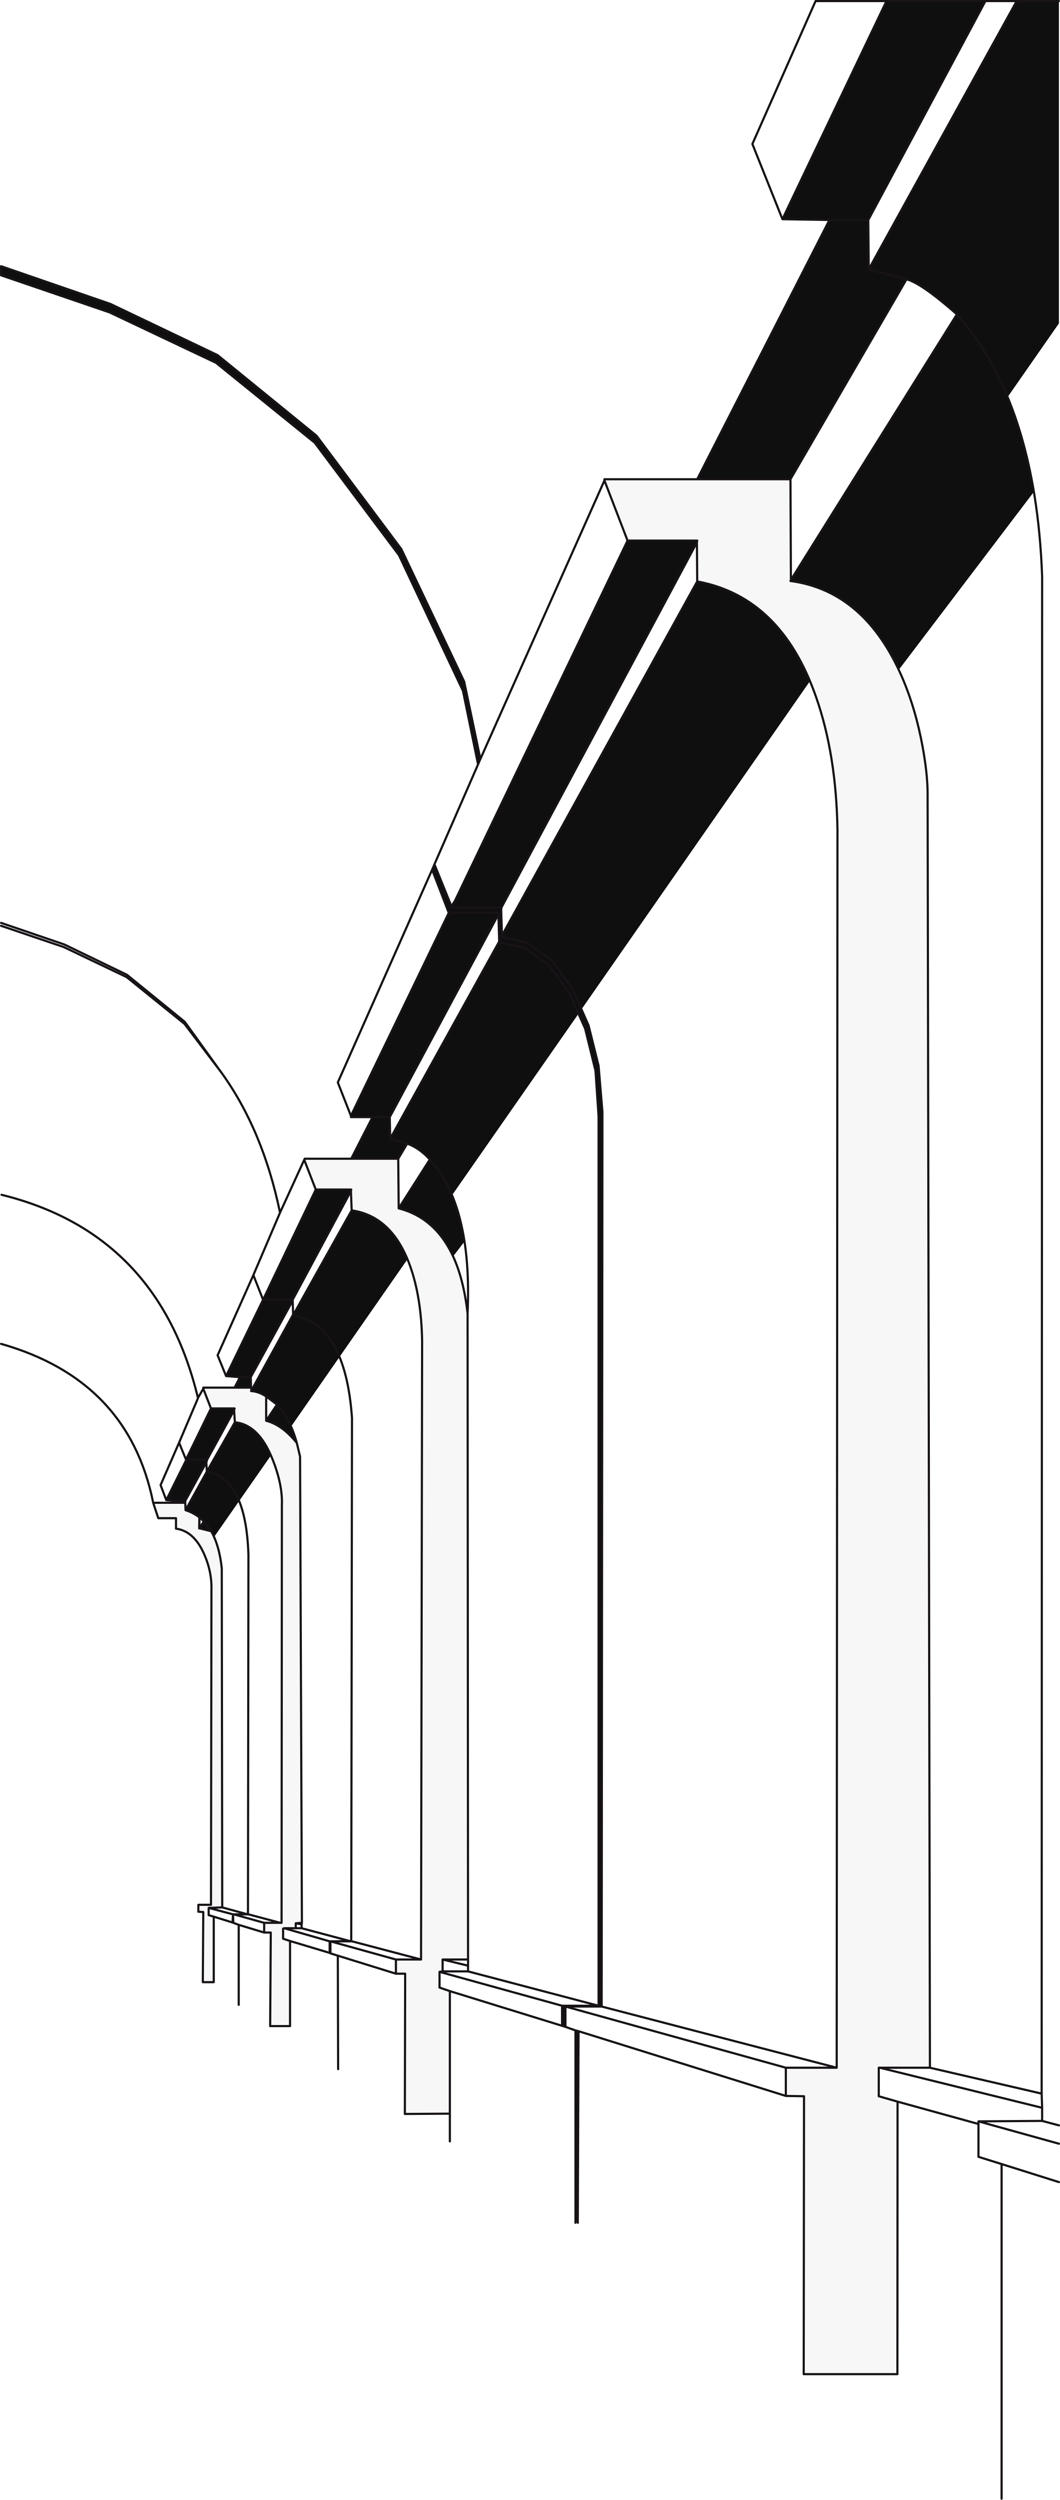 <?xml version="1.0" encoding="UTF-8" standalone="no"?>
<svg xmlns:xlink="http://www.w3.org/1999/xlink" height="810.85px" width="343.9px" xmlns="http://www.w3.org/2000/svg">
  <g transform="matrix(1.0, 0.0, 0.0, 1.0, 0.35, 600.35)">
    <path d="M343.2 -600.0 L343.2 -495.45 326.55 -471.55 Q332.2 -457.85 335.1 -440.85 L291.25 -383.1 Q285.75 -394.8 278.0 -401.8 268.7 -410.2 256.1 -411.9 L256.25 -412.25 310.1 -498.4 Q298.5 -508.6 293.75 -509.75 L256.1 -444.9 225.85 -444.9 268.75 -529.0 253.5 -529.25 287.25 -600.0 319.35 -600.0 281.35 -529.0 281.5 -513.0 329.5 -600.0 343.2 -600.0 M0.0 -511.05 L0.0 -514.0 35.5 -501.75 70.25 -485.15 102.35 -459.0 129.85 -422.25 150.25 -379.25 155.5 -354.15 154.75 -352.4 149.85 -376.25 129.1 -420.25 101.75 -456.75 69.75 -482.65 35.25 -499.0 0.0 -511.05 M225.85 -425.0 L225.75 -424.4 162.35 -306.0 162.25 -305.25 162.5 -296.9 225.85 -411.75 Q250.8 -407.15 262.45 -379.45 L188.3 -272.95 190.6 -267.75 193.8 -254.85 193.7 -254.75 193.85 -254.65 195.1 -239.65 194.85 50.5 193.85 50.25 193.85 -238.25 192.85 -253.0 189.5 -266.65 187.35 -271.55 146.3 -212.65 Q149.05 -206.1 150.35 -197.65 L146.65 -192.8 Q143.85 -199.0 139.5 -202.85 135.05 -206.85 129.0 -208.4 L139.1 -224.25 Q135.7 -228.0 131.75 -229.4 L128.85 -224.5 113.6 -224.5 120.5 -238.0 113.5 -238.0 113.5 -238.4 145.25 -304.25 139.85 -318.25 140.6 -320.0 146.1 -306.4 147.25 -308.15 203.25 -425.0 225.85 -425.0 M161.5 -294.75 L161.6 -295.25 161.35 -303.75 126.1 -238.0 126.25 -231.0 161.5 -294.75 M113.5 -214.0 L94.6 -178.75 94.35 -178.0 81.0 -153.65 81.1 -150.25 75.75 -150.25 77.5 -153.65 73.0 -154.0 102.1 -214.5 113.6 -214.5 113.5 -214.0 M94.75 -173.75 L113.75 -207.75 Q126.0 -206.0 131.85 -191.9 L94.1 -137.65 95.95 -132.3 92.75 -135.7 Q89.45 -138.65 86.0 -139.5 L89.5 -144.75 86.0 -147.4 Q83.55 -149.0 81.1 -149.15 L94.7 -173.8 94.75 -173.75 M75.6 -142.9 L66.85 -126.9 66.6 -126.0 59.75 -113.5 53.6 -113.75 60.0 -126.65 60.0 -126.9 68.1 -143.5 75.75 -143.5 75.6 -142.9 M65.8 -106.85 L64.35 -108.15 Q62.35 -109.7 59.85 -110.5 L75.85 -139.0 Q83.15 -138.35 87.55 -128.25 L69.1 -101.8 68.15 -103.7 64.35 -104.65 65.8 -106.85 M187.35 58.5 L187.05 120.7 186.35 120.15 186.35 58.25 187.35 58.5 M183.1 57.1 L182.0 56.75 182.0 50.25 182.5 50.25 183.1 50.5 183.1 57.1" fill="#100f10" fill-rule="evenodd" stroke="none"/>
    <path d="M195.75 -444.5 L195.75 -444.9 225.85 -444.9 256.1 -444.9 256.25 -412.25 256.1 -411.9 Q280.4 -408.65 292.5 -380.25 296.75 -370.25 298.95 -358.25 300.6 -349.3 300.6 -342.75 L301.35 70.35 285.1 70.35 284.75 70.35 284.75 79.6 290.85 81.35 290.8 169.75 260.4 169.75 260.5 79.6 254.6 79.5 254.6 70.35 271.1 70.35 271.35 -331.25 Q270.95 -355.55 264.45 -374.15 253.1 -406.75 225.85 -411.75 L225.75 -424.4 225.85 -425.0 203.25 -425.0 195.75 -444.5 M98.35 -224.15 L98.5 -224.5 113.6 -224.5 128.85 -224.5 129.0 -208.4 Q148.1 -203.5 151.35 -174.25 L151.5 35.25 143.25 35.25 143.25 39.1 142.25 39.25 142.25 44.35 145.6 45.5 145.6 85.25 131.0 85.35 131.1 39.85 128.1 39.85 128.1 35.25 136.25 35.25 136.6 -165.4 Q136.35 -179.6 132.65 -189.85 126.85 -205.85 113.75 -207.75 L113.5 -214.0 113.6 -214.5 102.1 -214.5 98.35 -224.15 M81.25 -149.4 L81.1 -149.15 Q83.55 -149.0 86.0 -147.4 L86.0 -139.5 Q91.2 -138.2 95.95 -132.3 L97.0 -127.9 97.6 23.35 95.6 23.5 95.6 25.1 91.85 25.1 91.5 25.25 91.5 28.5 93.75 29.25 93.75 56.85 87.3 56.85 87.5 26.5 85.35 26.5 85.35 23.35 90.6 23.35 91.0 23.35 91.1 -112.0 Q91.4 -118.8 87.95 -127.3 83.5 -138.3 75.85 -139.0 L75.6 -142.9 75.75 -143.5 68.1 -143.5 65.6 -149.9 65.6 -150.25 75.75 -150.25 81.1 -150.25 81.25 -149.4 M56.75 -112.9 L59.75 -112.9 59.85 -110.5 Q62.35 -109.7 64.35 -108.15 L64.3 -104.65 64.3 -104.6 64.35 -104.65 68.15 -103.7 Q70.8 -99.1 71.6 -91.65 L71.75 18.35 67.35 18.5 67.35 20.85 69.0 21.35 69.0 42.6 65.45 42.6 65.6 19.85 64.0 19.75 64.0 17.5 68.1 17.5 68.25 -84.75 Q68.4 -90.7 65.75 -96.55 62.45 -103.75 56.75 -104.5 L56.75 -107.9 51.0 -107.9 49.35 -112.9 56.75 -112.9" fill="#cccccc" fill-opacity="0.153" fill-rule="evenodd" stroke="none"/>
    <path d="M225.85 -444.9 L268.75 -529.0 253.5 -529.25 243.75 -553.65 264.25 -600.0 287.25 -600.0 319.35 -600.0 329.5 -600.0 343.2 -600.0 M0.0 -514.0 L0.0 -511.05 35.25 -499.0 69.75 -482.65 101.75 -456.75 129.1 -420.25 149.85 -376.25 154.75 -352.4 155.5 -354.15 150.25 -379.25 129.85 -422.25 102.35 -459.0 70.25 -485.15 35.5 -501.75 0.0 -514.0 M256.1 -444.9 L293.75 -509.75 281.5 -513.0 281.35 -529.0 268.75 -529.0 M256.25 -412.25 L310.1 -498.4 Q298.5 -508.6 293.75 -509.75 M195.75 -444.5 L203.25 -425.0 225.85 -425.0 225.75 -424.4 225.85 -411.75 Q253.1 -406.75 264.45 -374.15 270.95 -355.55 271.35 -331.25 L271.1 70.35 254.6 70.35 254.6 79.5 260.5 79.6 260.4 169.75 290.8 169.75 290.85 81.35 284.75 79.6 284.75 70.35 285.1 70.35 301.35 70.35 300.6 -342.75 Q300.6 -349.3 298.95 -358.25 296.75 -370.25 292.5 -380.25 280.4 -408.65 256.1 -411.9 L256.25 -412.25 256.1 -444.9 225.85 -444.9 195.75 -444.9 195.75 -444.5 155.5 -354.15 M281.35 -529.0 L319.35 -600.0 M287.25 -600.0 L253.5 -529.25 M225.75 -424.4 L162.35 -306.0 162.25 -305.25 162.5 -296.9 225.85 -411.75 M162.35 -306.0 L146.1 -306.0 146.1 -306.4 140.6 -320.0 139.85 -318.25 145.25 -304.25 161.5 -304.25 161.35 -303.75 161.6 -295.25 161.5 -294.75 169.85 -292.9 177.75 -287.25 184.35 -278.25 189.5 -266.65 192.85 -253.0 193.85 -238.25 193.85 50.25 194.85 50.5 195.1 -239.65 193.85 -254.65 190.6 -267.75 185.35 -279.65 178.75 -288.75 170.75 -294.5 162.35 -296.5 162.5 -296.9 M146.1 -306.4 L147.25 -308.15 203.25 -425.0 M154.75 -352.4 L140.6 -320.0 M0.0 -300.05 L20.35 -293.15 40.75 -283.4 59.5 -268.25 59.6 -268.9 40.85 -284.15 20.5 -294.0 0.0 -301.0 M59.5 -268.25 L71.55 -252.35 59.6 -268.9 M113.6 -224.5 L120.5 -238.0 113.5 -238.0 113.5 -238.4 109.25 -249.25 139.85 -318.25 M98.35 -224.15 L98.5 -224.5 113.6 -224.5 128.85 -224.5 131.75 -229.4 126.25 -231.0 126.1 -238.0 120.5 -238.0 M98.35 -224.15 L102.1 -214.5 113.6 -214.5 113.5 -214.0 113.75 -207.75 Q126.85 -205.85 132.65 -189.85 136.35 -179.6 136.6 -165.4 L136.25 35.25 128.1 35.25 128.1 39.85 131.1 39.85 131.0 85.35 145.6 85.25 145.6 45.5 142.25 44.35 142.25 39.25 143.25 39.1 143.25 35.25 151.5 35.25 151.35 -174.25 Q148.1 -203.5 129.0 -208.4 L128.85 -224.5 M98.35 -224.15 L90.5 -207.0 81.85 -186.75 85.0 -178.75 102.1 -214.5 M129.0 -208.4 L139.1 -224.25 Q135.7 -228.0 131.75 -229.4 M161.5 -294.75 L126.25 -231.0 M161.35 -303.75 L126.1 -238.0 M113.5 -238.4 L145.25 -304.25 M90.5 -207.0 Q85.0 -233.65 71.55 -252.35 M94.6 -178.75 L85.0 -178.75 73.0 -154.0 77.5 -153.65 81.0 -153.65 94.35 -178.0 94.6 -178.75 113.5 -214.0 M97.6 23.35 L97.5 23.85 97.5 25.1 113.1 29.25 113.6 29.25 113.85 -140.4 Q111.7 -170.75 94.75 -173.75 L94.75 -173.95 81.25 -149.4 81.1 -149.15 Q83.55 -149.0 86.0 -147.4 L89.5 -144.75 Q93.8 -140.15 95.95 -132.3 L97.0 -127.9 97.6 23.35 95.6 23.5 97.5 23.85 M94.75 -173.95 L94.6 -178.75 M81.1 -150.25 L81.25 -149.4 M81.0 -153.65 L81.1 -150.25 75.75 -150.25 65.6 -150.25 65.6 -149.9 68.1 -143.5 75.75 -143.5 75.6 -142.9 75.85 -139.0 Q83.5 -138.3 87.95 -127.3 91.4 -118.8 91.1 -112.0 L91.0 23.35 90.6 23.35 85.35 23.35 85.35 26.5 87.5 26.5 87.3 56.85 93.75 56.85 93.75 29.25 91.5 28.5 91.5 25.25 91.85 25.1 95.6 25.1 95.6 23.5 M95.95 -132.3 Q91.2 -138.2 86.0 -139.5 L86.0 -147.4 M86.0 -139.5 L89.5 -144.75 M81.85 -186.75 L70.25 -160.75 73.0 -154.0 M77.5 -153.65 L75.75 -150.25 M56.75 -112.9 L56.85 -113.5 53.6 -113.75 51.75 -118.65 57.75 -132.4 63.85 -146.75 63.85 -146.9 63.85 -147.0 Q50.95 -200.3 0.15 -212.8 M63.85 -146.9 L63.9 -146.95 65.6 -149.9 M56.85 -113.5 L59.75 -113.5 66.6 -126.0 66.85 -126.9 60.0 -126.9 60.0 -126.65 53.6 -113.75 M66.85 -126.9 L75.6 -142.9 M57.75 -132.4 L60.0 -126.9 68.1 -143.5 M56.75 -112.9 L59.75 -112.9 59.75 -113.5 M69.0 21.35 L69.0 42.6 65.45 42.6 65.6 19.85 64.0 19.75 64.0 17.5 68.1 17.5 68.25 -84.75 Q68.4 -90.7 65.75 -96.55 62.45 -103.75 56.75 -104.5 L56.75 -107.9 51.0 -107.9 49.35 -112.9 Q41.35 -152.7 0.0 -164.45 M49.35 -112.9 L56.75 -112.9 M64.35 -108.15 Q62.35 -109.7 59.85 -110.5 L59.75 -112.9 M64.35 -108.15 L65.8 -106.85 68.15 -103.7 Q70.8 -99.1 71.6 -91.65 L71.75 18.35 80.0 20.6 80.1 20.6 80.25 -96.0 Q79.45 -120.85 66.75 -123.0 L59.85 -110.5 M66.75 -123.0 L66.6 -126.0 M75.85 -139.0 L66.75 -123.0 M113.75 -207.75 L94.75 -173.75 M139.1 -224.25 Q152.9 -209.15 151.35 -174.25 M329.5 -600.0 L281.5 -513.0 M301.35 70.35 L337.6 78.75 337.75 -413.4 Q335.7 -469.5 310.1 -498.4 M343.2 89.05 L337.75 87.6 317.1 87.75 343.2 95.0 M285.1 70.35 L337.75 83.35 337.6 78.75 M337.75 87.6 L337.75 83.35 M343.2 107.45 L324.6 101.6 324.6 210.15 M290.85 81.35 L317.1 88.6 317.1 87.75 M193.85 50.25 L182.5 50.25 183.1 50.5 194.85 50.5 271.1 70.35 M254.6 70.35 L183.1 50.5 183.1 57.1 186.35 58.25 187.35 58.5 254.6 79.5 M145.6 45.5 L182.0 56.75 182.0 50.25 142.25 39.25 M183.1 57.1 L182.0 56.75 M182.5 50.25 L182.0 50.25 M324.6 101.6 L317.1 99.25 317.1 88.6 M186.35 58.25 L186.35 120.65 M187.35 58.5 L187.1 120.65 M143.25 39.1 L151.5 39.1 151.5 37.25 143.25 35.25 M151.5 35.25 L151.5 37.25 M95.6 25.1 L97.5 25.1 M113.6 29.25 L113.85 29.35 136.25 35.25 M91.85 25.1 L106.6 29.35 106.85 29.35 108.45 29.35 113.1 29.25 M128.1 35.25 L106.85 29.35 106.85 33.25 109.25 34.0 128.1 39.85 M106.85 33.25 L106.6 33.1 93.75 29.25 M106.6 33.1 L106.6 29.35 M113.85 29.35 L108.45 29.35 M145.6 94.25 L145.6 85.25 M109.35 70.8 L109.25 34.0 M69.0 21.35 L67.35 20.85 67.35 18.5 71.75 18.35 M77.1 49.95 L77.1 24.0 75.35 23.35 75.1 23.25 69.0 21.35 M67.35 18.5 L75.25 20.6 75.5 20.6 80.0 20.6 M75.1 23.25 L75.25 20.6 75.35 23.35 M80.1 20.6 L80.25 20.6 90.6 23.35 M77.1 24.0 L85.35 26.5 M85.35 23.35 L75.5 20.6 M151.5 39.1 L193.85 50.25" fill="none" stroke="#171317" stroke-linecap="round" stroke-linejoin="round" stroke-width="0.7"/>
    <path d="M64.35 -108.15 L64.3 -104.65 64.35 -104.65 65.8 -106.85 M64.3 -104.65 L64.3 -104.6 64.35 -104.65 68.15 -103.7" fill="none" stroke="#171317" stroke-linecap="round" stroke-linejoin="round" stroke-width="0.75"/>
  </g>
</svg>
